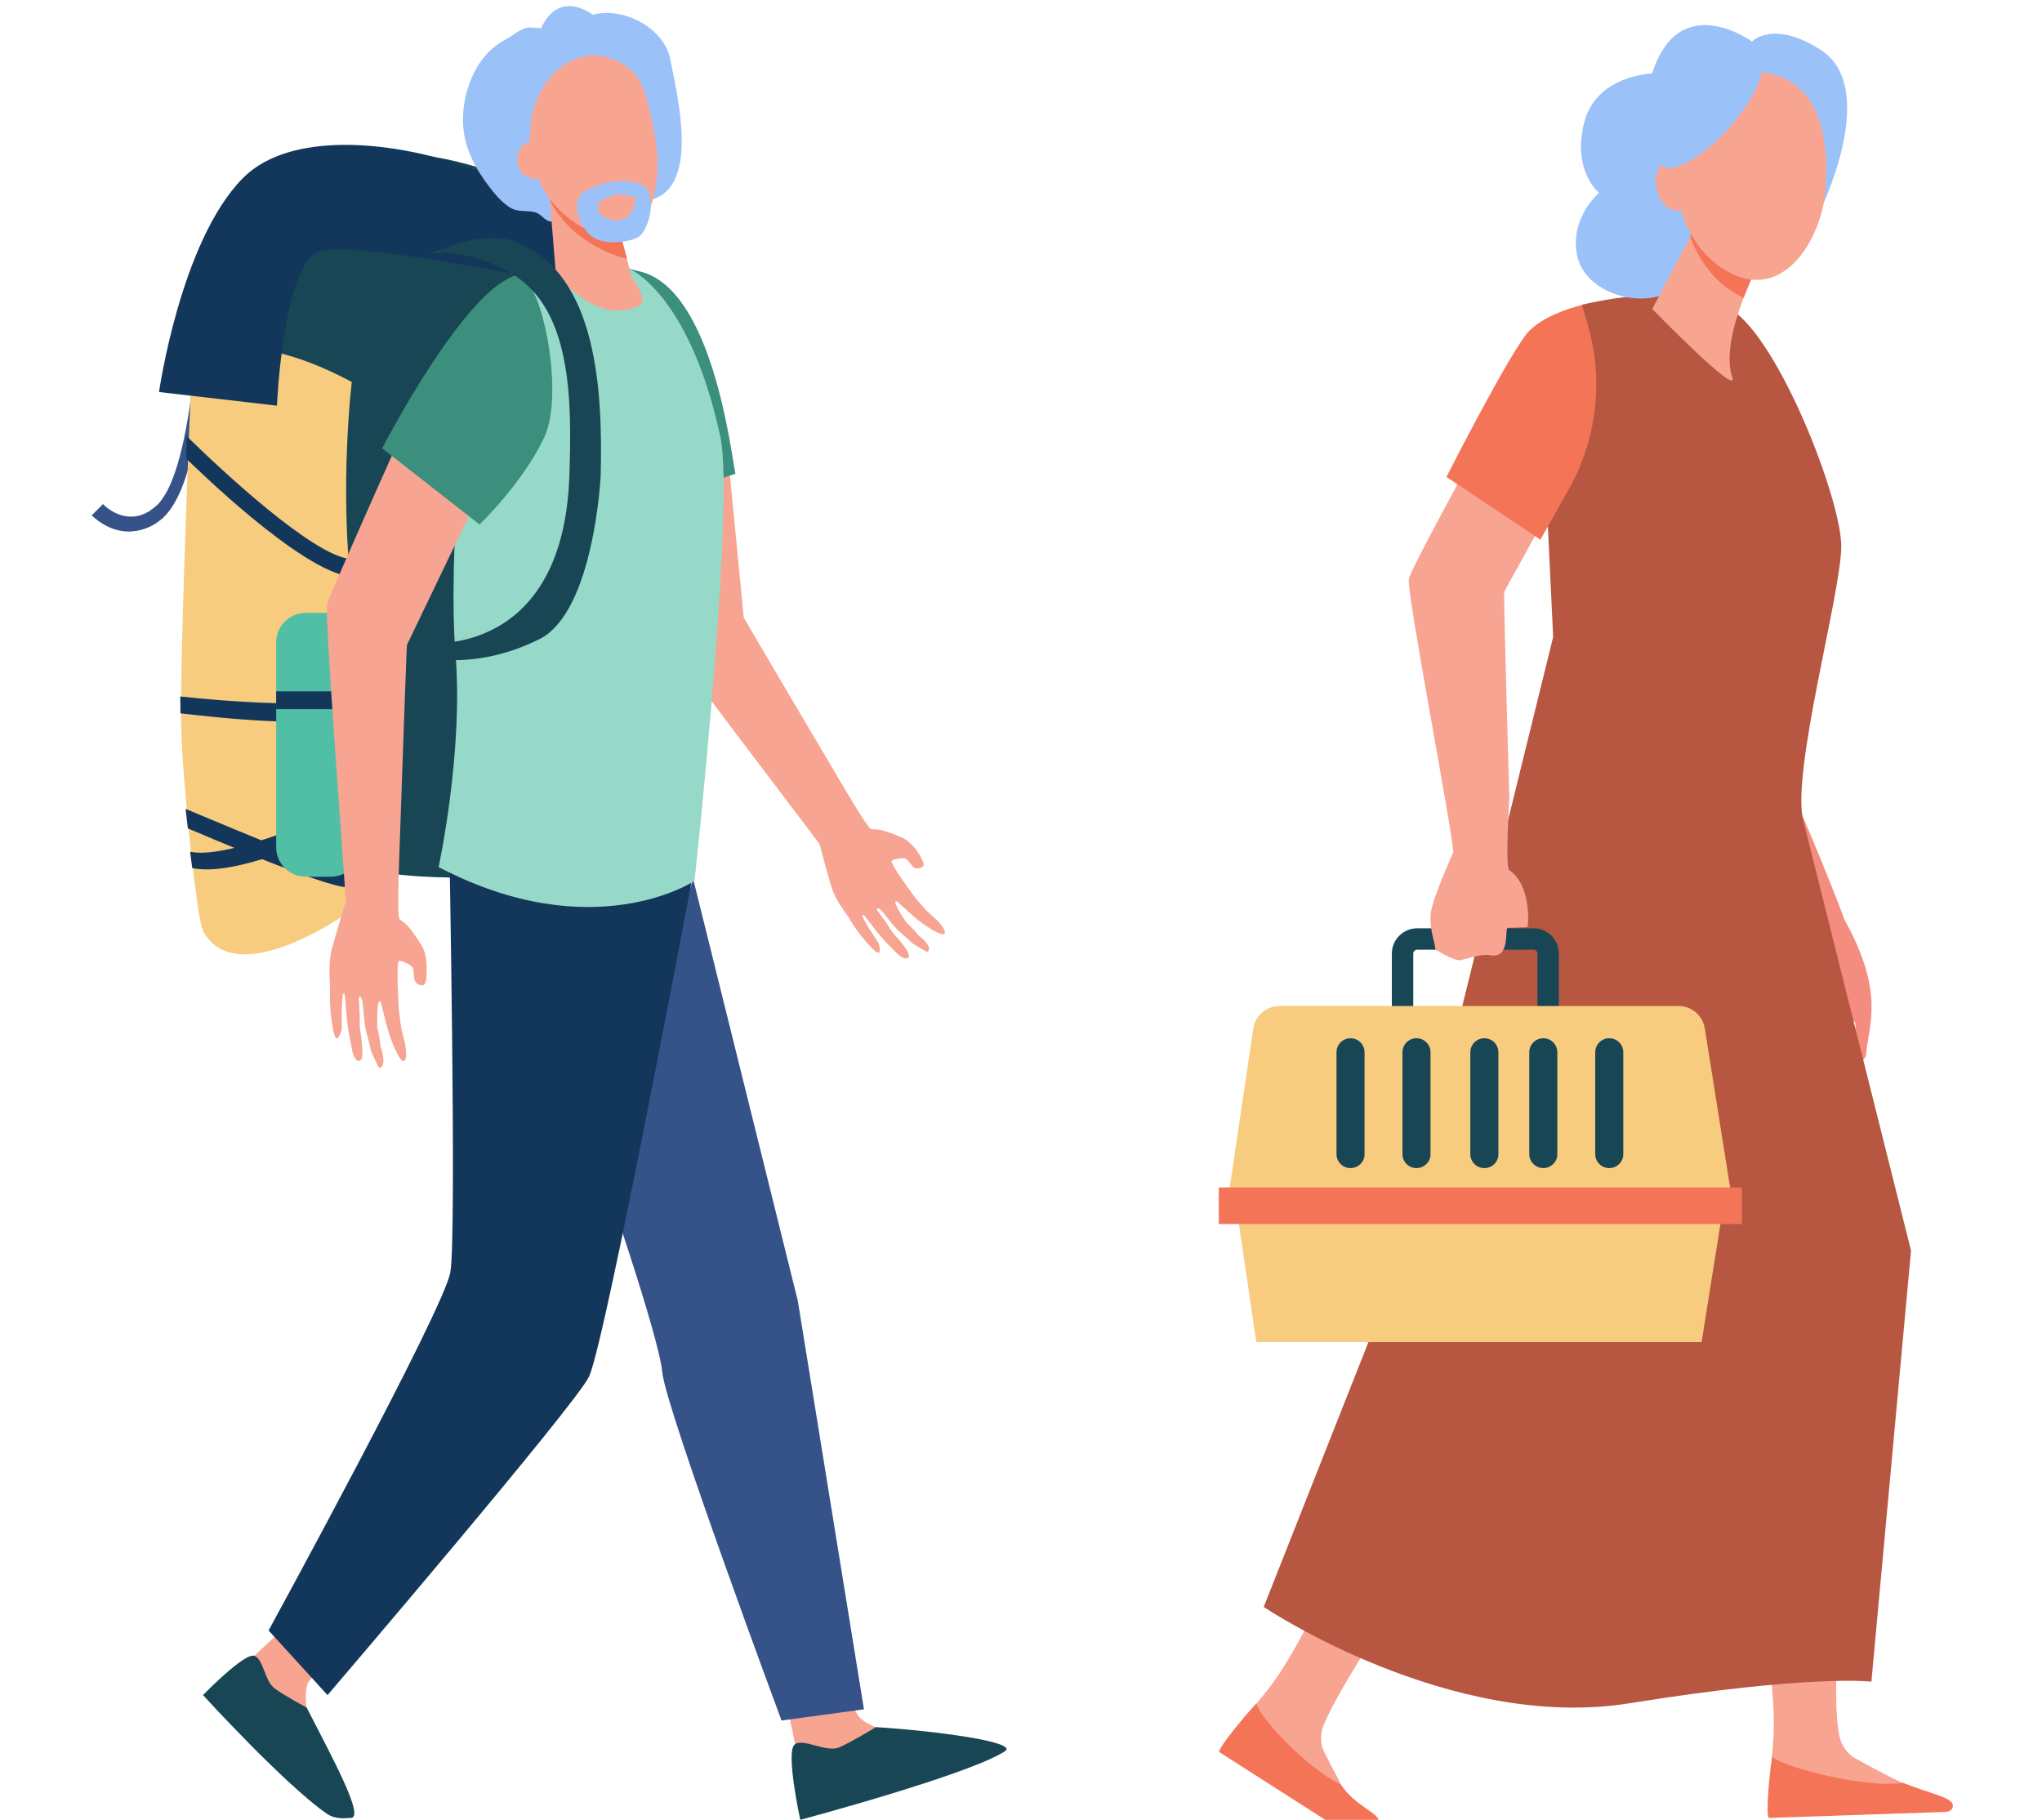 <?xml version="1.0" encoding="utf-8"?>
<!-- Generator: Adobe Illustrator 23.0.0, SVG Export Plug-In . SVG Version: 6.00 Build 0)  -->
<svg version="1.1" id="Layer_1" xmlns="http://www.w3.org/2000/svg" xmlns:xlink="http://www.w3.org/1999/xlink" x="0px" y="0px"
	 viewBox="0 0 1077.3 960" style="enable-background:new 0 0 1077.3 960;" xml:space="preserve">
<style type="text/css">
	.st0{fill:#355389;}
	.st1{fill:#184655;}
	.st2{fill:#F7CC7F;}
	.st3{fill:#13375B;}
	.st4{fill:#50BFA5;}
	.st5{fill:#F7A491;}
	.st6{fill:#F8A492;}
	.st7{fill:#3C8F7C;}
	.st8{fill:#96D9C9;}
	.st9{fill:#9BC1F9;}
	.st10{fill:#F47458;}
	.st11{fill:#F48C7F;}
	.st12{fill:#B75742;}
</style>
<g>
	<g>
		<path class="st0" d="M106.5,195.9c-3.3,72.4-23.4,78.9-23.8,79.9c-0.4,0.1-16.5,12.5-34.3-3.9l5.9-6c2.5,2.6,6.4,5,10.1,6
			c8.3,2.2,13.6-2,14.3-2.2c0.4-0.4,4.7-2.9,6.8-6.4c10.3-13.9,15.3-50.1,16.7-67.4H106.5z"/>
		<path class="st1" d="M315.6,143c0,0-8.7,34.5-9.7,62.6s-20.2,51.5-22.7,121.7s-12.4,134.8-12.4,134.8s-77.3,5.4-92.5-11.1
			c-15.3-16.7-57.4-164-42.4-237.1s-2.3-96,32-119.9c34.4-23.9,79-7.7,98-1.2C284.8,99.3,316.1,127.5,315.6,143z"/>
		<path class="st2" d="M185.6,201.5c0,0-6.8,55.6,0.1,112.4c6.9,56.8-4.1,168.8-4.1,168.8s-57.6,40.5-74.5,8.3
			c-3.2-6-10.8-77.8-11.5-107.8c-0.9-38.2,5.6-190.6,5.6-190.6S121.9,167.6,185.6,201.5z"/>
		<path class="st3" d="M169,132.4c-19.6,5.3-22.9,81.6-22.9,81.6l-62.2-7.2c0,0,11.3-79.5,44.2-112.8C161,60.8,244,81.1,275.5,101.8
			c31.6,20.7,17.9,47.1,17.9,47.1S188.6,127.1,169,132.4z"/>
		<g>
			<path class="st3" d="M197.5,278.2c45.4,0,84-45.4,86.3-47.7l1.7-12.4c-0.5,0.5-45.8,48.8-87.6,48.8L197.5,278.2z"/>
		</g>
		<g>
			<path class="st3" d="M185.3,304.3l-0.6-9.4c-20.2-2.2-68.3-47.3-86.2-64.8l-0.3,11.8C101,244.4,158.2,301.3,185.3,304.3z"/>
		</g>
		<g>
			<path class="st3" d="M188.3,376.6l-0.2-9.2c-15.5,6.9-71.6,2.4-93,0l0.1,8.9C115,378.6,170,384.8,188.3,376.6z"/>
		</g>
		<g>
			<path class="st3" d="M185.5,434.8l0.8-10.3c-18.6,8.1-67.2,28.9-86,24.8l1.1,8.6C123,462.6,165.4,443.6,185.5,434.8z"/>
		</g>
		<g>
			<path class="st3" d="M183.6,468.1l0.6-8.5c-8.1,0-55.9-20.2-86.3-32.9l1.2,10.3C107.4,440.4,171.1,468.1,183.6,468.1z"/>
		</g>
		<g>
			<path class="st4" d="M161.3,462.5h13.2c8.6,0,15.6-7,15.6-15.6v-108c0-8.6-7-15.6-15.6-15.6h-13.2c-8.6,0-15.6,7-15.6,15.6V447
				C145.7,455.5,152.7,462.5,161.3,462.5z"/>
			<rect x="145.7" y="364.7" class="st3" width="44.4" height="9.4"/>
		</g>
	</g>
	<g>
		<g>
			<g>
				<path class="st5" d="M154.6,854.5c0,0-20.6,19-20.6,19.1c-2.9,2.2-10.6,6.9-12.9,9.2c-8.4,8.7,45.6,30.5,40.7,18.2
					c-0.4-1.1-1.3-11,1.3-14.2c4-5,11.3-12.1,11.3-12.1L154.6,854.5z"/>
				<path class="st1" d="M161.8,900.8c0,0-11.6-6.2-16.9-10.1c-5.3-3.9-5.9-15.5-10.7-17.2c-5.2-1.9-27.1,20.7-27.1,20.7
					s42.8,46.9,65.2,62.5c4.8,3.4,10.7,2.3,12.7,2.3C193,959.1,174.2,925.2,161.8,900.8z"/>
				<path class="st5" d="M413.6,891.5l6.4,31.2c0.4,4.1,0.5,14.4,1.4,17.9c3.5,13.3,55.6-27.1,40.9-29.5c-1.3-0.2-7.9-2.9-10.2-7
					c-4-7.2-7.7-20.5-7.7-20.5L413.6,891.5z"/>
				<path class="st1" d="M462.1,911.1c0,0-12.7,7.8-19.4,10.7c-6.8,2.9-19.2-5.2-23.5-1.5c-4.8,4,3,39.7,3,39.7s89.1-23.8,108-36.2
					C537.7,918.9,492.7,913,462.1,911.1z"/>
				<path class="st6" d="M476,441.9c-14.2-6.3-14.8-3.7-16.6-4.6c-2.1-1-17.8-28-17.8-28s-46.8-79.1-49.2-83.5l-9.3-95.4l-49.6-7.2
					c0,0,13,103.4,14.6,108.6c1.6,5.3,77.8,104.5,84.3,113.5c0,0,3.5,13.6,6.1,22.1c2.5,8.5,8.8,15.3,9.8,17.5
					c0.2,0.3,4.2,7.6,11.7,15.3c6.5,6.6,3.5-2.7,3.5-2.7s-9.7-14.3-8.4-14.9c1-0.5,5.8,7.7,12.9,15c1.8,1.9,3.6,3.7,5.3,5.4
					c4.4,4.4,8.5,3,4.7-2.4c-1.3-1.9-3.7-5-5.6-7c-2.1-2.1-3.4-4.8-4.9-6.9c-3-4.1-5.2-7.1-5-7.1c0.3,0,0.3-1.3,2.3,0.6
					c2.4,2.3,6.3,8.4,10.1,11.6c2.2,1.8,6.4,5.8,6.4,5.8s7.6,4.8,8.1,4.5c2.5-1.9-1.8-6.7-5-8.7c-1.4-2.4-6-6.5-6-6.5
					s-7.4-10.4-5.8-11.5c0.6-0.5,6,5.4,12.1,10.2c5.7,4.5,12.3,8.1,13.4,7.1c1.9-1.7-3.9-7.4-3.9-7.4s-4.3-3.8-5.6-5.1
					c-1.5-1.6-5.8-6.7-5.8-6.7S468.9,455,470.5,454c1.5-0.9,6.3-1.8,7.6-0.9c1.3,0.8,2.7,3.6,4,4.5c1.3,0.8,3.7,0.8,5-0.7
					c1.2-1.5-3.3-8-3.3-8S480.1,443.7,476,441.9z"/>
				<path class="st7" d="M337.6,143.2c38.4,9.2,48,95.6,50.4,106.7c-12.7,4.5-27.8,9.1-40.9,12.9l-15.6-121.4
					C331.4,141.5,333.6,142.3,337.6,143.2z"/>
				<path class="st0" d="M365.7,463.7l55.2,222.5l34.9,215.5l-43.5,5.9c0,0-61.2-164.8-62.9-183.7c-1.7-19-32.4-107.6-32.4-107.6
					L365.7,463.7z"/>
				<path class="st3" d="M236.9,437.9c0,0,4.1,213.3,0.7,233.2c-3.4,19.8-95.9,189-95.9,189l31.1,34.1c0,0,132.3-154.7,138.1-168.3
					c9.1-21.4,54.3-262.6,54.3-262.6L236.9,437.9z"/>
				<path class="st8" d="M287.6,142.7c0,0-23.4-2.2-32.8,20.2c-9.4,22.4-18.7,130.2-14.5,181.9c4.3,51.7-8.9,112.6-8.9,112.6
					c81.7,42.7,135,7.3,135,7.3S388,266.8,380,230.2c-16.6-76.4-48.5-88.7-48.5-88.7L287.6,142.7z"/>
				<path class="st6" d="M222.6,499.1c-8.9-14.6-10.8-12.5-11.9-14.4c-1.3-2.2,0.1-36.9,0.1-36.9s3.5-102.1,3.9-107.6l45.3-94.3
					l-39.2-37c0,0-46.7,104-48.2,109.8c-1.5,5.9,9.3,144.7,9.8,156.9c0,0-4.5,14.8-7.1,24.2c-2.6,9.4-0.9,19.5-1.2,22.3
					c0,0.4-0.6,9.7,1.7,21.3c1.9,10,4.5-0.4,4.5-0.4s-0.4-19.2,1.1-19c1.1,0.2,0.7,10.7,2.8,21.8c0.5,2.9,1.1,5.7,1.6,8.3
					c1.3,6.8,5.7,7.9,5.4,0.6c-0.1-2.6-0.4-6.9-1-9.9c-0.7-3.3-0.3-6.5-0.4-9.3c-0.3-5.6-0.6-9.8-0.4-9.6c0.3,0.2,1-1,1.7,2
					c0.8,3.6,0.8,11.7,2.3,17c0.9,3,2.3,9.3,2.3,9.3s3.9,9.2,4.5,9.1c3.2-0.3,2.2-7.3,0.5-11.2c0.1-3-1.6-9.7-1.6-9.7
					s-0.6-14.2,1.3-14.3c0.8,0,2.2,8.6,4.8,16.9c2.4,7.7,6.1,15.1,7.7,14.8c2.6-0.4,0.8-9.3,0.8-9.3s-1.6-6.1-2-8.2
					c-0.4-2.4-1.3-9.8-1.3-9.8s-1.6-25.8,0.2-25.7c1.8,0.1,6.5,2.2,7.2,3.8c0.6,1.6,0.4,5.1,1,6.6c0.6,1.6,2.8,3.1,4.7,2.4
					c1.9-0.6,1.6-9.4,1.6-9.4S225.2,503.3,222.6,499.1z"/>
				<path class="st7" d="M201.6,236.5l51.4,40.2c0,0,22.7-21.8,34.1-45.9c11.5-24.4-2.5-88.8-14.8-85.5
					C244.8,152.7,201.6,236.5,201.6,236.5z"/>
				<g>
					<g>
						<path class="st9" d="M312.7,7.8c0,0-17.6-14.1-27.3,7.2c0.1-0.2-6.6-0.7-7.5-0.4c-3.9,1-8,4.6-11.6,6.5
							c-12.8,6.7-19.8,21.3-21.6,35.1c-2.2,16.7,3.7,29.6,13.7,42.7c3,3.9,6.2,7.6,10.2,10.3c4.9,3.2,9.2,1.4,14,2.9
							c4,1.3,5.1,5.7,10,4.6c6.9-1.6,14.8-9.4,23-7.5c8.3,2,28.2-3.9,28.3-3.9c25.7-7.5,13-56.7,9.7-74.1
							C350.5,14.8,328.6,3.3,312.7,7.8z"/>
						<path class="st5" d="M325.8,118.3l4.9,18.1l2.6,10.1c0,0,9.4,12.1,3.9,14.7c-23.2,11.3-44-17.2-44-17.2l-4.5-55.8L325.8,118.3
							z"/>
						<path class="st10" d="M290.3,106.2c9.6,18,28,27.4,40.5,30.3l-5-18.2l-37-30.2L290.3,106.2z"/>
						<path class="st5" d="M301.2,32.2c15.6-7.7,34.4,0.7,39.1,17.1c2.1,7.1,4.3,16.1,5.8,26.1c3.7,24-5.7,49-16.7,50.5
							s-43.4-10.1-49.1-44.1C276.9,60.9,284.9,40.3,301.2,32.2z"/>
						<path class="st5" d="M288.8,83.5c0.7,5.3-2.3,10.1-6.6,10.6c-4.4,0.6-8.5-3.3-9.2-8.6c-0.7-5.3,2.3-10.1,6.6-10.6
							C284,74.3,288.1,78.2,288.8,83.5z"/>
					</g>
					<path class="st9" d="M321.3,96.1c0,0-14.6,3.4-16.2,8.5s-0.5,12.7,5.9,19.1c6.5,6.4,21.6,4.1,26,1.2c4.3-2.8,8.6-16,5.2-23.9
						C338.7,93.2,321.3,96.1,321.3,96.1z"/>
					<path class="st5" d="M315.7,106.5c0,0-0.4,5.8,1.4,7s4.1,2.2,6.3,2.6c3.5,0.6,6.9-0.6,9-3.2c0.2-0.3,0.4-0.5,0.6-0.8
						c1.7-2.8,2.4-7.8,2.4-7.8s-5.9-2-9.4-1.7S315.7,106.5,315.7,106.5z"/>
				</g>
			</g>
		</g>
	</g>
	<path class="st1" d="M316.9,251c1.1-44.5-1.7-105.7-43.8-123c-15-6.4-33.4,0.8-47.3,6l0,0c17.1-2.4,33.2,4.2,41.5,8.9
		c34.7,17.7,34.4,68.3,33.1,107.7c-3.2,99.1-78.5,88.6-78.5,88.6l-1.8,6.6c0,0,28.3,9.4,64.4-8.6C313.4,322.9,316.9,251,316.9,251z"
		/>
</g>
<g>
	<path class="st11" d="M973,485c-7.9-22.2-52.3-130.6-63.4-133.5l-18.5,47.9c1,0.4,2.7,1.9,44,75.9c1,1.9,2.1,3.8,3.2,5.7
		c2.9,5.2,6,10.8,9.3,16.7l-3.5,20c0,0,0,32.1,3.5,33.3c1.6,0.5,2.6-2.1,3.4-5.3v-0.1c0.1-0.5,0.2-0.9,0.3-1.4v-0.1
		c0.7-3.5,1-7.2,1.4-8.1c0.4-1,1.4-3,2.7-4.7c6.7,20.5,3.9,18.8,3.1,25.4c-0.2,1.7,0.1,3.4-0.1,5c-0.4,2.7-2.2,4.7-2.4,6.8
		c-0.4,3,0.9,5.6,1.4,6.2c0.7,0.8,1.8-0.5,3.1-3c7.8-14.9,6.1-27.9,7.4-31.9c0.9-2.7,1.5,2.4,0.2,10.2c-0.3,1.9,0.2,4.5-0.6,7.1
		c-0.5,1.7-1.7,3.2-2.3,4.8c-0.5,1.5-0.6,3.1-0.9,4.4c-0.4,1.7-1.9,4-2.2,5.4c-0.9,5.1-0.2,7.6,0.2,8.2c1,1.3,11.5-21.3,11.5-21.3
		s3.4-15.8,3.7-19.4c0,0,1.1-2.1,1.5,2.2c0,0.7-0.6,3.8-0.7,6.4c-0.2,3.6,0.1,6.8,0.1,6.8s-1.3,1.3-2.7,3.9
		c-0.6,1.1-0.9,2.9-1.6,4.1c-0.7,1.2-1.9,2.2-2.5,3.4c-1.6,3.1-2.1,6-0.5,7c1.3,0.9,13.3-15.9,13.3-15.9
		C985.5,541,995,524.5,973,485z"/>
	<g>
		<g>
			<path class="st5" d="M970.2,914.8c-3.4-17.9,0.1-55.8-0.2-90.9c-15.7-0.1-25,28.3-40.7,28c8.6,44.4,6.2,66.2,6.2,66.2l-0.7,8.9
				l0.6,26.2l88.8-3.4c0,0-19.1-7.4-46-22.6C976.3,926.1,971.6,922.5,970.2,914.8z"/>
			<path class="st10" d="M933.3,959l93.6-3.2c3.4-0.5,4.1-3.2,2.8-4.9c-2.6-3.4-13.4-5.4-25.6-10.4c-21,3.2-65.7-9.2-69.2-13.9
				C933.4,936.4,931.4,958.7,933.3,959z"/>
		</g>
		<g>
			<path class="st5" d="M698.8,908.8c7.4-16.6,25.1-44.7,44.7-73.8c-12.9-9-30,7.9-42.7-1.2c-18.1,41.4-32.4,58.1-32.4,58.1
				l-5.6,6.9l-14.4,22l64.1,32.3c0,0,0.3-0.6-4.9-11.5c-2-4.2-5.5-10.2-9.2-17.9C697.3,921.5,695.6,915.9,698.8,908.8z"/>
			<path class="st10" d="M643.3,924.3l56.5,36.1c0,0,27.6,2.1,27.5,0c-0.2-4.2-12.5-7.8-19.8-18.9c-19.1-9.3-44.3-37.2-44.6-43
				C656.2,905.7,642,922.9,643.3,924.3z"/>
		</g>
		<path class="st12" d="M951.5,433.4c-7-24.7,19.9-120.5,19.9-145.2s-32.6-108.7-58-124.9c-25.4-16.2-78.9-2.5-78.9-2.5l-19.4,85
			l4.3,90.2L769,540.7l-18.4,94.8l-83.9,212.2c0,0,98.3,66.1,193.1,50.8s127.5-11.4,127.5-11.4l20.9-227.4L951.5,433.4z"/>
		<g>
			<g>
				<path class="st1" d="M822.4,540.9h-11.3V503c0-1.1-0.9-2-2-2h-61.5c-1.1,0-2,0.9-2,2v37.9h-11.3V503c0-7.3,6-13.3,13.3-13.3
					h61.5c7.3,0,13.3,6,13.3,13.3V540.9z"/>
			</g>
			<polygon class="st2" points="651.6,632.2 662.8,708 897.7,708 909.8,632.2 			"/>
			<path class="st2" d="M913.8,633h-266l13.4-90.4c1-6.8,6.9-11.9,13.8-11.9h210.6c6.9,0,12.7,5,13.8,11.8L913.8,633z"/>
			<g>
				<path class="st1" d="M783.1,616.2L783.1,616.2c-4.1,0-7.4-3.3-7.4-7.4v-53.7c0-4.1,3.3-7.4,7.4-7.4l0,0c4.1,0,7.4,3.3,7.4,7.4
					v53.7C790.6,612.8,787.3,616.2,783.1,616.2z"/>
				<path class="st1" d="M747.3,616.2L747.3,616.2c-4.1,0-7.4-3.3-7.4-7.4v-53.7c0-4.1,3.3-7.4,7.4-7.4l0,0c4.1,0,7.4,3.3,7.4,7.4
					v53.7C754.8,612.8,751.4,616.2,747.3,616.2z"/>
				<path class="st1" d="M712.5,616.2L712.5,616.2c-4.1,0-7.4-3.3-7.4-7.4v-53.7c0-4.1,3.3-7.4,7.4-7.4l0,0c4.1,0,7.4,3.3,7.4,7.4
					v53.7C720,612.8,716.6,616.2,712.5,616.2z"/>
				<path class="st1" d="M849,616.2L849,616.2c-4.1,0-7.4-3.3-7.4-7.4v-53.7c0-4.1,3.3-7.4,7.4-7.4l0,0c4.1,0,7.4,3.3,7.4,7.4v53.7
					C856.5,612.8,853.1,616.2,849,616.2z"/>
				<path class="st1" d="M814.2,616.2L814.2,616.2c-4.1,0-7.4-3.3-7.4-7.4v-53.7c0-4.1,3.3-7.4,7.4-7.4l0,0c4.1,0,7.4,3.3,7.4,7.4
					v53.7C821.7,612.8,818.3,616.2,814.2,616.2z"/>
			</g>
			<rect x="643" y="626.4" class="st10" width="276" height="19.3"/>
		</g>
		<path class="st6" d="M796.2,459c-2.2-1.5,0.1-38.1,0.1-38.1s-3.1-103.1-2.7-108.8l37.7-68.3l-52.2-7.1c0,0-34.2,62.4-35.8,68.5
			c-1.6,6.1,22.8,131.7,23.4,144.4c0,0-8.6,19.1-11.2,28.8c-2.7,9.7,2,19.5,1.7,22.3c0,0.4,10.6,6.6,13.4,5.8
			c8.4-2.4,13.1-3.1,15.1-2.7c11.7,2.7,7.8-14.5,9.8-14.4c1.9,0.1,10.2-0.3,10.2-0.3C806.4,489.3,808.2,466.9,796.2,459z"/>
		<path class="st10" d="M834.6,160.9c0,0-18.4,4.2-27.7,13.5s-43.8,77.2-43.8,77.2l49.6,33.1l15.2-27.1
			c14.7-26.4,18.2-57.6,9.7-86.5L834.6,160.9z"/>
	</g>
	<g>
		<path class="st9" d="M959.1,113.6c0,0,33.8-66.6,1.3-87.4c-25-16-36.1-4.3-36.1-4.3s-38.4-28.1-52.7,16.9c0,0-29.6,0.7-35.9,26.1
			s7.9,36.8,7.9,36.8s-15.5,13.1-11.6,32.9c3.9,19.8,33.8,29.3,51.2,18.1s15.4-2.2,29.2-2.2C926.3,150.5,959.1,113.6,959.1,113.6z"
			/>
		<path class="st5" d="M928.5,137.7c0,0-21.7,41-14.6,61.3c3.9,11.3-42.2-36-42.2-36l24.1-46L928.5,137.7z"/>
		<path class="st10" d="M891.7,124.7c3.9,10.9,10.5,21,20.7,28.1c2.6,1.8,5.1,3.2,7.5,4.3c4.2-11,8.6-19.3,8.6-19.3l-32.8-20.7
			L891.7,124.7z"/>
		<path class="st5" d="M918.1,37.7c0,0-16.2,2.6-26.9,16.5s-14.9,64.9,16.5,86.7c31.4,21.8,53.4-13.7,55.4-41.1
			C965,72.3,960.9,35.2,918.1,37.7z"/>
		<path class="st5" d="M892.7,96c1.4,7.4-1.7,14.1-6.9,15c-5.2,0.9-10.5-4.5-11.9-11.9c-1.4-7.4,1.7-14.1,6.9-15
			C886,83.2,891.3,88.6,892.7,96z"/>
		<path class="st9" d="M927.9,31.2c5.2,4.8-2.1,21.3-16.2,36.8c-14.2,15.5-29.9,24.2-35.1,19.3c-5.2-4.8,2.1-21.3,16.2-36.8
			C907,35.1,922.7,26.4,927.9,31.2z"/>
	</g>
</g>
</svg>

